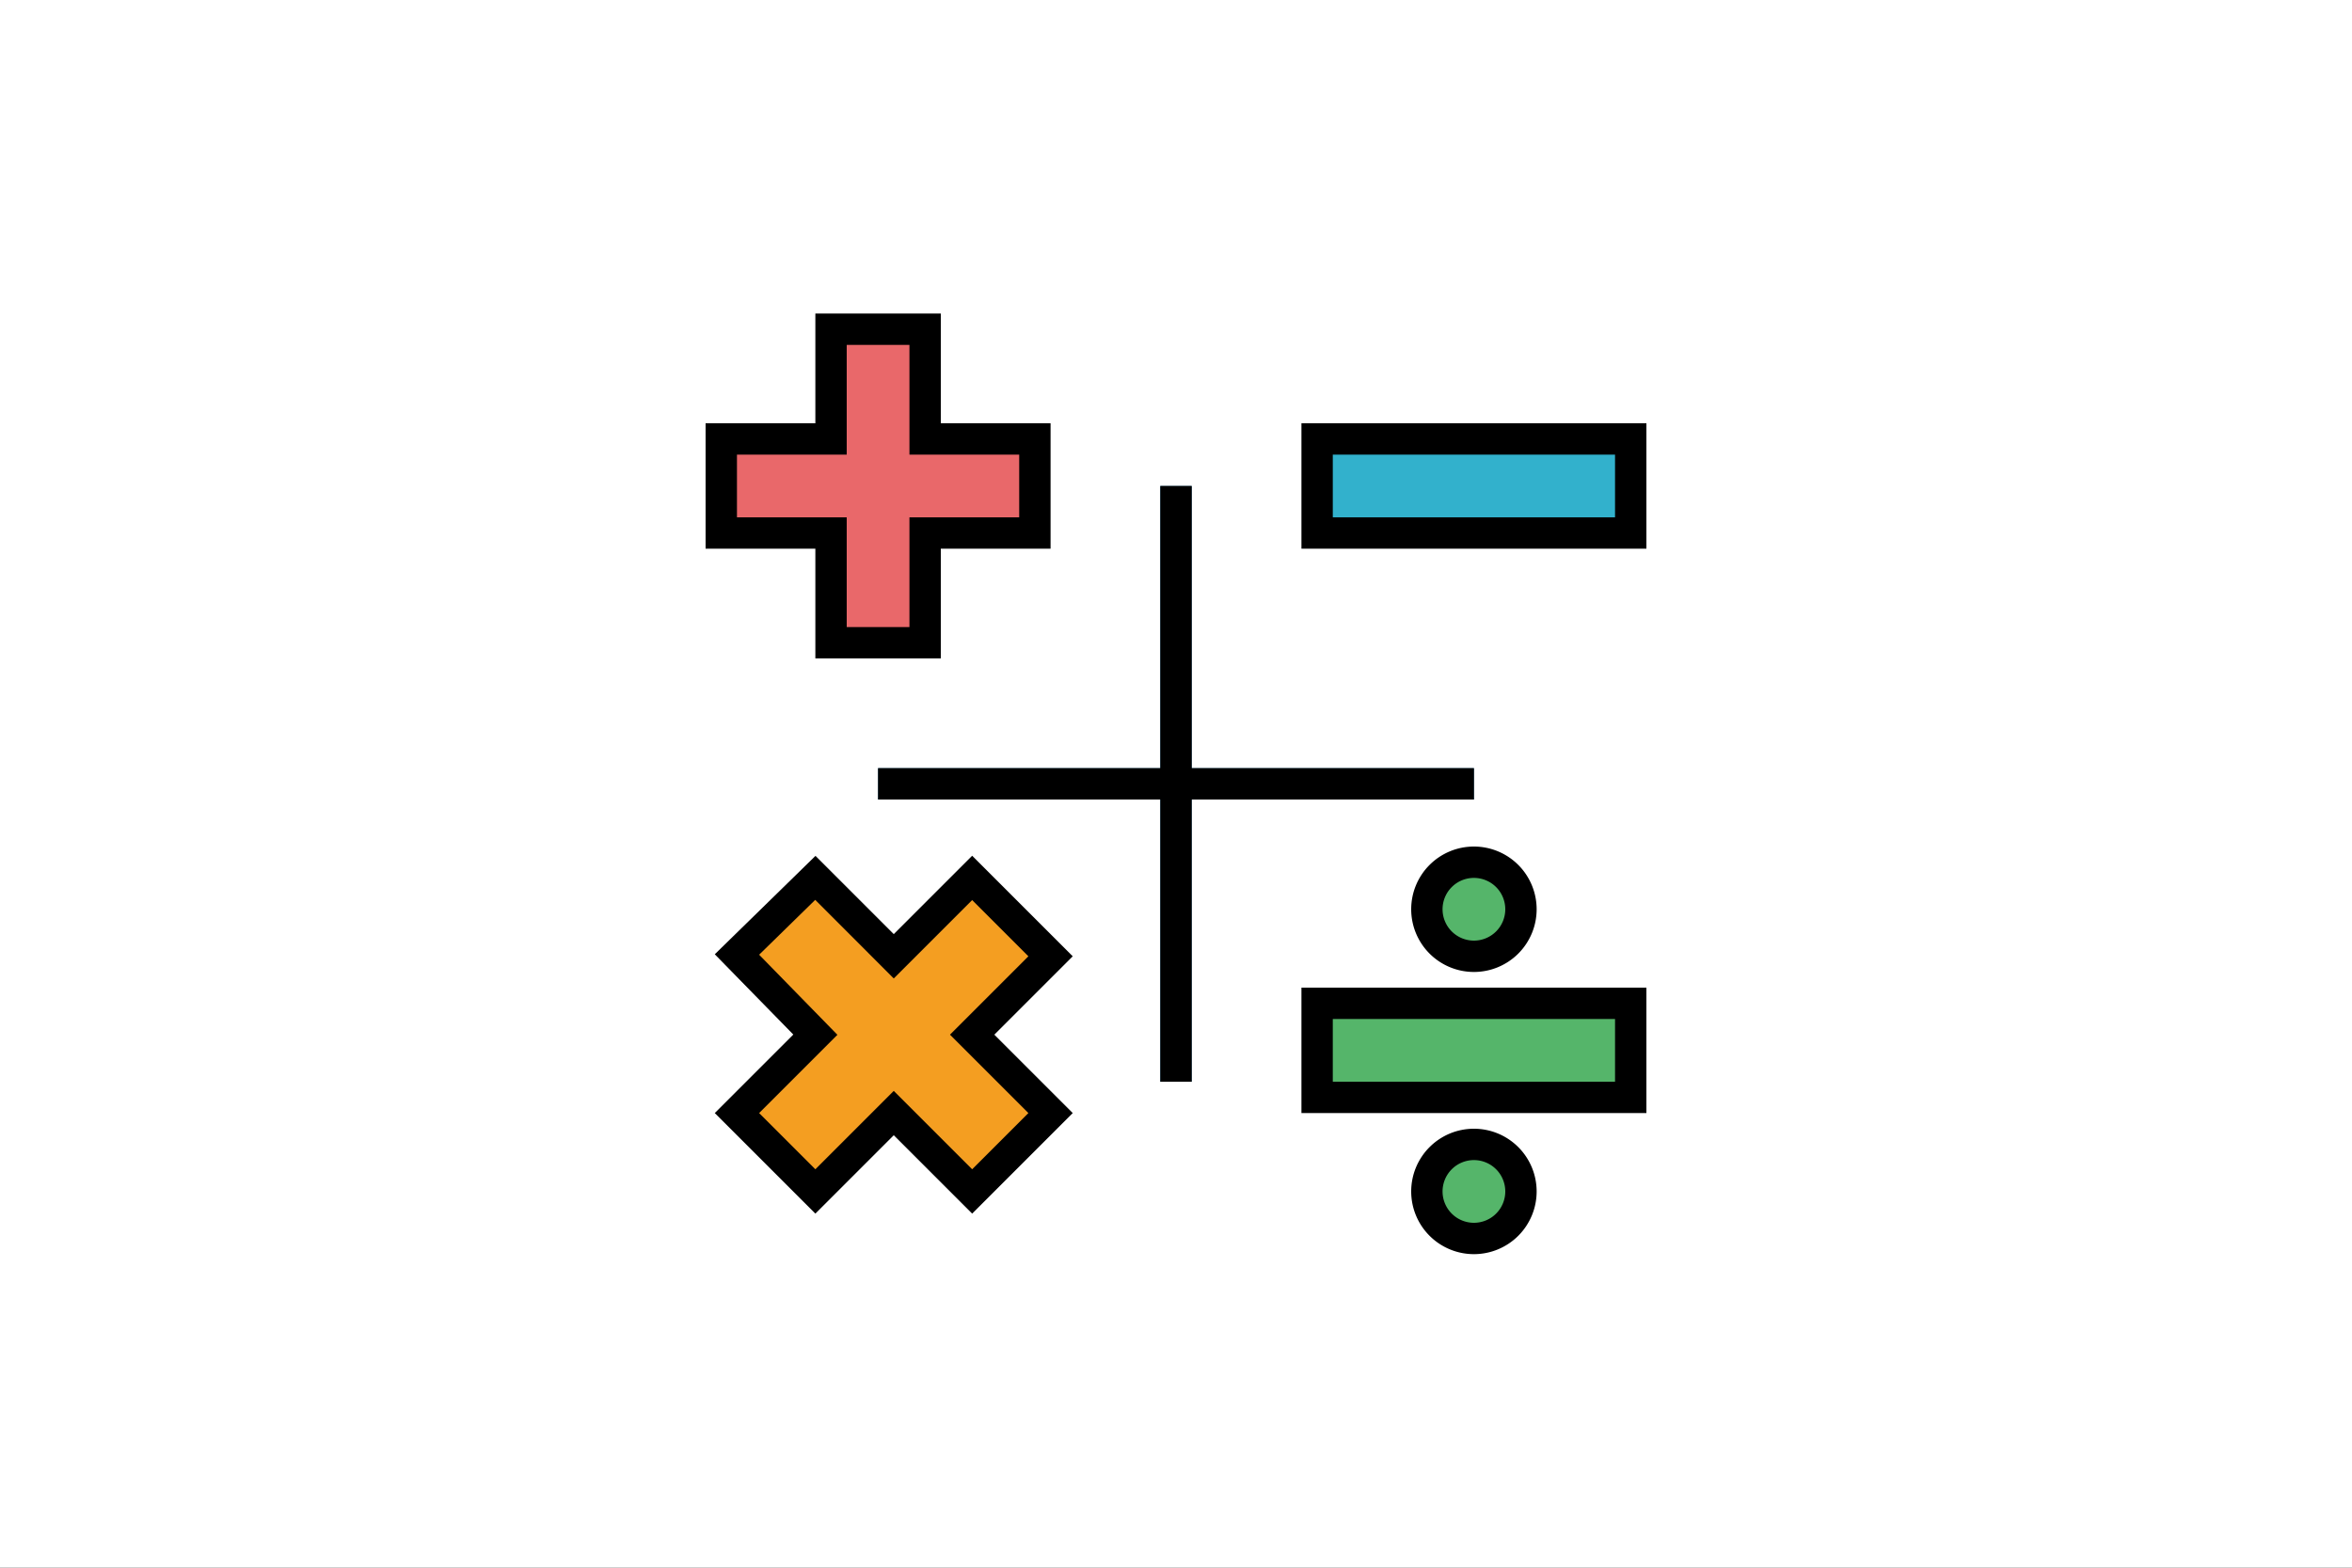 <svg xmlns="http://www.w3.org/2000/svg" xmlns:xlink="http://www.w3.org/1999/xlink" width="1200" height="800" viewBox="0 0 1200 800"><rect x="0" y="0" width="1200" height="800" fill="#333333" stroke="none"/><defs><clipPath id="clip-Custom_Size_2"><rect width="1200" height="800"></rect></clipPath></defs><g id="Custom_Size_2" data-name="Custom Size &#x2013; 2" clip-path="url(#clip-Custom_Size_2)"><rect width="1200" height="800" fill="#fff"></rect><g id="calculator" transform="translate(360 160)"><path id="Path_411" data-name="Path 411" d="M168,64H112V8H64V64H8v48H64v56h48V112h56Z" fill="#e9686a"></path><path id="Path_412" data-name="Path 412" d="M472,64v48H312V64Z" fill="#32b1cc"></path><g id="Group_401" data-name="Group 401"><path id="Path_413" data-name="Path 413" d="M472,352v48H312V352Z" fill="#55b56a"></path><circle id="Ellipse_1" data-name="Ellipse 1" cx="24" cy="24" r="24" transform="translate(368 280)" fill="#55b56a"></circle><circle id="Ellipse_2" data-name="Ellipse 2" cx="24" cy="24" r="24" transform="translate(368 424)" fill="#55b56a"></circle></g><path id="Path_414" data-name="Path 414" d="M392,232H248V88H232V232H88v16H232V392h16V248H392Z" fill="#195c85"></path><path id="Path_415" data-name="Path 415" d="M176,328l-40-40L96,328,56,288,16,327.1,56,368,16,408l40,40,40-40,40,40,40-40-40-40Z" fill="#f49e21"></path><path id="Path_416" data-name="Path 416" d="M56,176h64V120h56V56H120V0H56V56H0v64H56ZM16,104V72H72V16h32V72h56v32H104v56H72V104Z"></path><path id="Path_417" data-name="Path 417" d="M304,120H480V56H304Zm16-48H464v32H320Z"></path><path id="Path_418" data-name="Path 418" d="M304,408H480V344H304Zm16-48H464v32H320Z"></path><path id="Path_419" data-name="Path 419" d="M360,304a32,32,0,1,0,32-32A32,32,0,0,0,360,304Zm48,0a16,16,0,1,1-16-16A16,16,0,0,1,408,304Z"></path><path id="Path_420" data-name="Path 420" d="M424,448a32,32,0,1,0-32,32A32,32,0,0,0,424,448Zm-48,0a16,16,0,1,1,16,16A16,16,0,0,1,376,448Z"></path><path id="Path_421" data-name="Path 421" d="M232,88V232H88v16H232V392h16V248H392V232H248V88Z"></path><path id="Path_422" data-name="Path 422" d="M56,459.312l40-40,40,40L187.312,408l-40-40,40-40L136,276.688l-40,40L56.064,276.752,4.688,326.976l40.064,40.96L4.688,408ZM27.312,327.2l28.624-28L96,339.312l40-40L164.688,328l-40,40,40,40L136,436.688l-40-40-40,40L27.312,408l39.936-39.936Z"></path></g></g></svg>